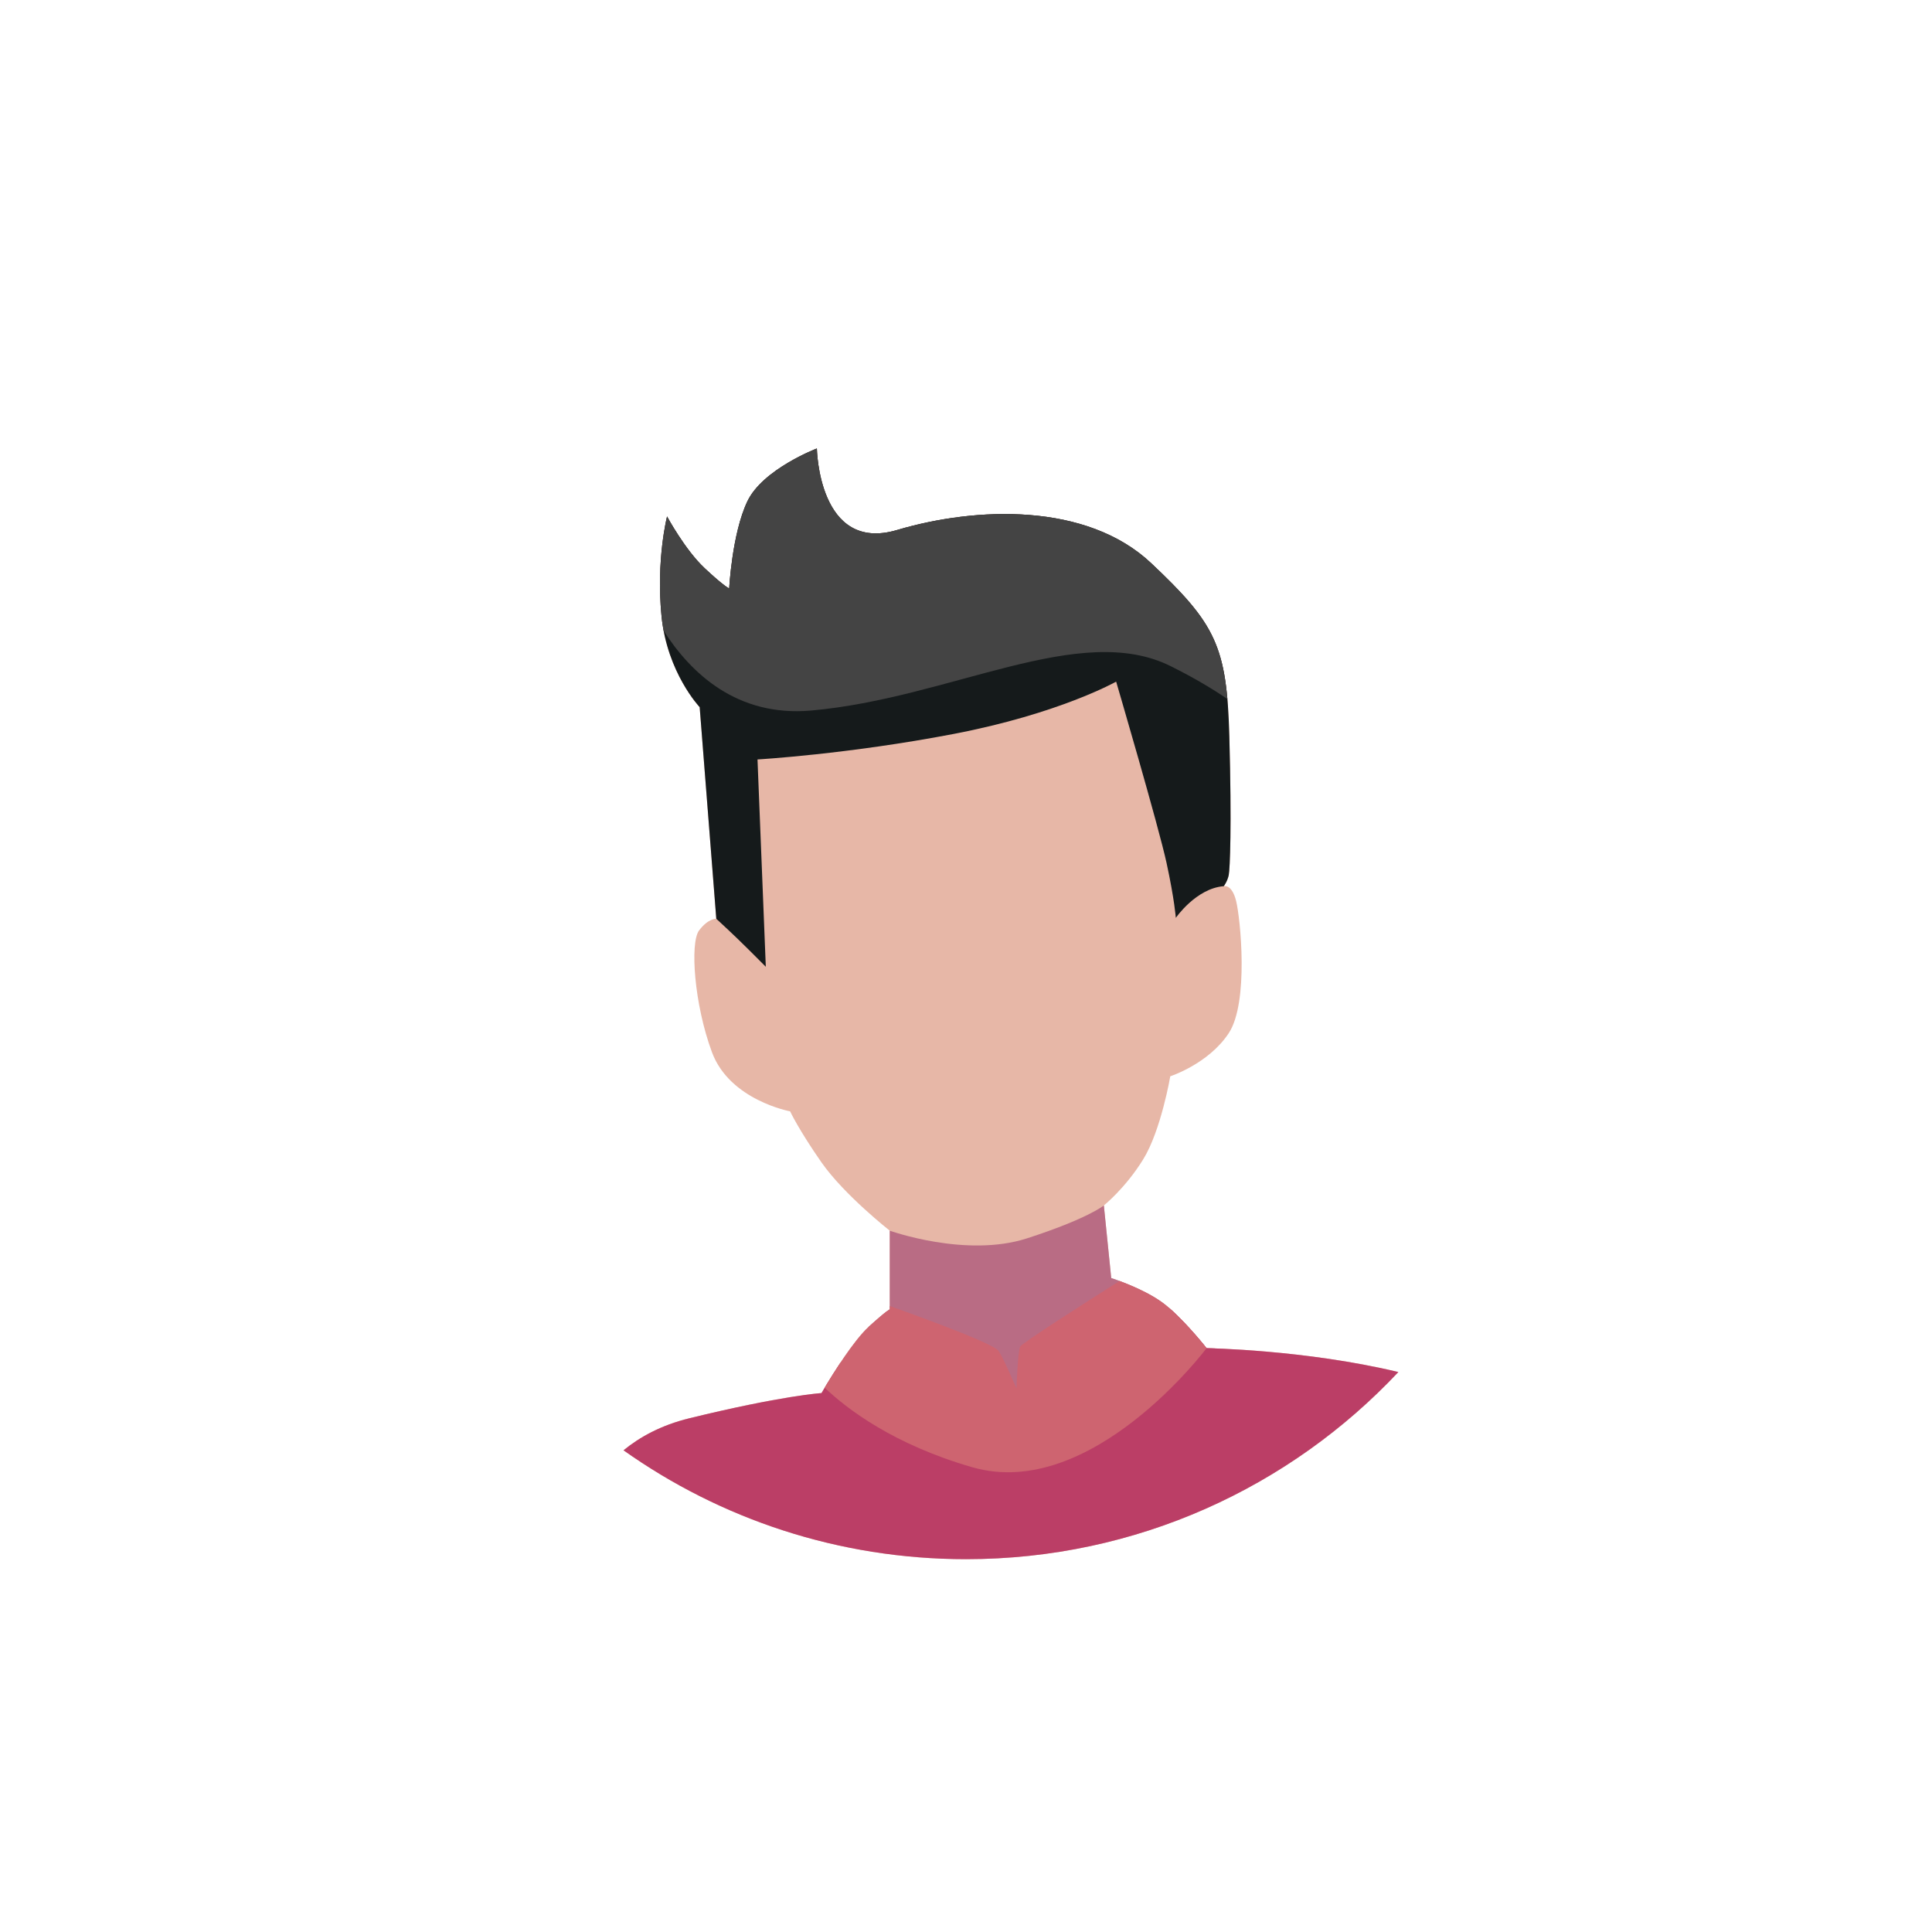 <?xml version="1.0" encoding="UTF-8"?>
<svg xmlns="http://www.w3.org/2000/svg" xmlns:xlink="http://www.w3.org/1999/xlink" width="70" height="70" viewBox="0 0 4714 3361">

<path fill-rule="evenodd" fill="none" fill-opacity="1" d="M 2357.121 233.891 C 3156.262 233.891 3804.09 881.719 3804.09 1680.859 C 3804.09 2480 3156.262 3127.828 2357.121 3127.828 C 1557.98 3127.828 910.152 2480 910.152 1680.859 C 910.152 881.719 1557.98 233.891 2357.121 233.891 "/>
<path fill-rule="evenodd" fill="rgb(90.625%, 71.68%, 65.43%)" fill-opacity="1" d="M 3411.949 2671.215 C 3148 2952.242 2773.09 3127.828 2357.121 3127.828 C 2045.781 3127.828 1757.422 3029.477 1521.371 2862.172 C 1560.559 2830.008 1612.68 2801.004 1681.672 2784.102 C 1908.32 2728.562 2004.379 2722.559 2004.379 2722.559 C 2004.379 2722.559 2073.43 2602.477 2119.961 2560.449 C 2166.488 2518.422 2171 2518.422 2171 2518.422 L 2171 2326.301 C 2171 2326.301 2059.922 2239.238 2004.379 2159.68 C 1948.852 2080.129 1927.828 2035.102 1927.828 2035.102 C 1927.828 2035.102 1780.73 2008.078 1737.199 1891.012 C 1693.68 1773.93 1683.172 1623.828 1705.68 1593.809 C 1728.199 1563.781 1747.711 1565.289 1747.711 1565.289 L 1707.18 1048.941 C 1707.18 1048.941 1627.629 964.891 1614.121 826.801 C 1600.609 688.699 1627.629 583.629 1627.629 583.629 C 1627.629 583.629 1671.16 664.691 1719.191 709.719 C 1767.219 754.75 1779.23 759.25 1779.23 759.25 C 1779.23 759.25 1785.988 625.66 1823.512 546.859 C 1861.031 468.051 1993.129 417.77 1993.129 417.77 C 1993.129 417.77 1996.871 673.691 2189 616.648 C 2381.129 559.621 2651.309 549.109 2808.922 697.711 C 2966.531 846.309 2993.539 900.34 2999.539 1120.988 C 3005.551 1341.641 3001.039 1443.711 2998.039 1458.719 C 2995.039 1473.73 2986.031 1485.738 2986.031 1485.738 C 2986.031 1485.738 3005.551 1479.73 3016.059 1521.762 C 3026.559 1563.789 3047.578 1769.422 2998.039 1844.469 C 2948.512 1919.531 2855.441 1949.551 2855.441 1949.551 C 2855.441 1949.551 2832.93 2081.629 2789.398 2152.18 C 2745.871 2222.73 2693.34 2264.762 2693.34 2264.762 L 2711.352 2441.875 C 2711.352 2441.875 2786.398 2465.891 2834.43 2500.414 C 2882.469 2534.938 2944.012 2612.988 2944.012 2612.988 C 2944.012 2612.988 3183.871 2616.531 3411.949 2671.215 "/>
<path fill-rule="evenodd" fill="rgb(72.459%, 42.358%, 51.756%)" fill-opacity="1" d="M 2119.691 2560.703 L 2119.961 2560.449 C 2166.488 2518.422 2171 2518.422 2171 2518.422 L 2171 2326.301 C 2171 2326.301 2357.102 2393.105 2505.691 2345.07 C 2654.301 2297.039 2693.34 2264.762 2693.34 2264.762 L 2711.352 2441.875 C 2711.352 2441.875 2786.398 2465.891 2834.43 2500.414 C 2882.469 2534.938 2944.012 2612.988 2944.012 2612.988 C 2944.012 2612.988 2951.48 2613.102 2964.988 2613.582 C 2960.031 2652.645 2933.328 2687.844 2873.441 2714.32 C 2588.25 2840.406 2417.141 2933.469 2279.051 2795.375 C 2209.84 2726.168 2156.09 2634.719 2119.691 2560.703 "/>
<path fill-rule="evenodd" fill="rgb(73.242%, 24.315%, 39.989%)" fill-opacity="1" d="M 3411.949 2671.215 C 3148 2952.242 2773.09 3127.828 2357.121 3127.828 C 2045.781 3127.828 1757.422 3029.477 1521.371 2862.172 C 1560.559 2830.008 1612.68 2801.004 1681.672 2784.102 C 1908.32 2728.562 2004.379 2722.559 2004.379 2722.559 C 2004.379 2722.559 2024.68 2687.258 2050.68 2648.234 C 2256.48 2714.758 2508.371 2771.371 2627.281 2699.305 C 2720.309 2642.926 2797.441 2573.312 2853.121 2515.32 C 2897.02 2553.398 2944.012 2612.988 2944.012 2612.988 C 2944.012 2612.988 3183.871 2616.531 3411.949 2671.215 "/>
<path fill-rule="evenodd" fill="rgb(80.859%, 39.209%, 43.921%)" fill-opacity="1" d="M 2012.109 2709.438 C 2031.422 2677.137 2082.852 2593.969 2119.961 2560.449 C 2166.488 2518.422 2171 2518.422 2171 2518.422 L 2171 2510.18 C 2171 2510.18 2423.141 2598.734 2436.648 2619.754 C 2450.16 2640.766 2480.18 2711.312 2480.18 2711.312 C 2480.18 2711.312 2483.18 2621.254 2489.191 2609.242 C 2493.488 2600.641 2645.66 2503.469 2731.66 2449.031 C 2757.309 2458.609 2802.031 2477.117 2834.43 2500.414 C 2882.469 2534.938 2944.012 2612.988 2944.012 2612.988 C 2944.012 2612.988 2663.309 2987.496 2372.109 2903.441 C 2181.121 2848.309 2067.609 2762.184 2012.109 2709.438 "/>
<path fill-rule="evenodd" fill="rgb(8.25%, 10.205%, 10.594%)" fill-opacity="1" d="M 1747.711 1565.289 L 1707.18 1048.941 C 1707.18 1048.941 1627.629 964.891 1614.121 826.801 C 1600.609 688.699 1627.629 583.629 1627.629 583.629 C 1627.629 583.629 1671.16 664.691 1719.191 709.719 C 1767.219 754.75 1779.23 759.25 1779.23 759.25 C 1779.23 759.25 1785.988 625.66 1823.512 546.859 C 1861.031 468.051 1993.129 417.77 1993.129 417.77 C 1993.129 417.77 1996.871 673.691 2189 616.648 C 2381.129 559.621 2651.309 549.109 2808.922 697.711 C 2966.531 846.309 2993.539 900.34 2999.539 1120.988 C 3005.551 1341.641 3001.039 1443.711 2998.039 1458.719 C 2995.039 1473.73 2986.031 1485.738 2986.031 1485.738 C 2986.629 1485.691 2987.289 1485.559 2987.93 1485.461 C 2986.73 1485.52 2986.031 1485.738 2986.031 1485.738 C 2918.5 1490.988 2868.949 1563.039 2868.949 1563.039 C 2868.949 1563.039 2865.941 1519.512 2846.43 1429.449 C 2826.922 1339.391 2723.352 986.648 2723.352 986.648 C 2723.352 986.648 2585.262 1064.711 2327.09 1114.238 C 2068.91 1163.77 1848.27 1176.531 1848.27 1176.531 L 1868.531 1682.371 C 1868.531 1682.371 1867.031 1680.871 1828 1641.84 C 1788.98 1602.809 1747.711 1565.289 1747.711 1565.289 "/>
<path fill-rule="evenodd" fill="rgb(26.66%, 26.66%, 26.66%)" fill-opacity="1" d="M 1619.211 862.41 C 1617.059 850.969 1615.328 839.102 1614.121 826.801 C 1600.609 688.699 1627.629 583.629 1627.629 583.629 C 1627.629 583.629 1671.16 664.691 1719.191 709.719 C 1767.219 754.75 1779.23 759.25 1779.23 759.25 C 1779.23 759.25 1785.988 625.66 1823.512 546.859 C 1861.031 468.051 1993.129 417.77 1993.129 417.77 C 1993.129 417.77 1996.871 673.691 2189 616.648 C 2381.129 559.621 2651.309 549.109 2808.922 697.711 C 2942.031 823.211 2981.98 881.262 2994.809 1029.199 C 2960.191 1005.262 2915.25 978.281 2856.941 949.129 C 2634.789 838.059 2319.578 1027.18 1978.852 1057.199 C 1798.719 1073.07 1685.73 966.449 1619.211 862.41 "/>
</svg>
